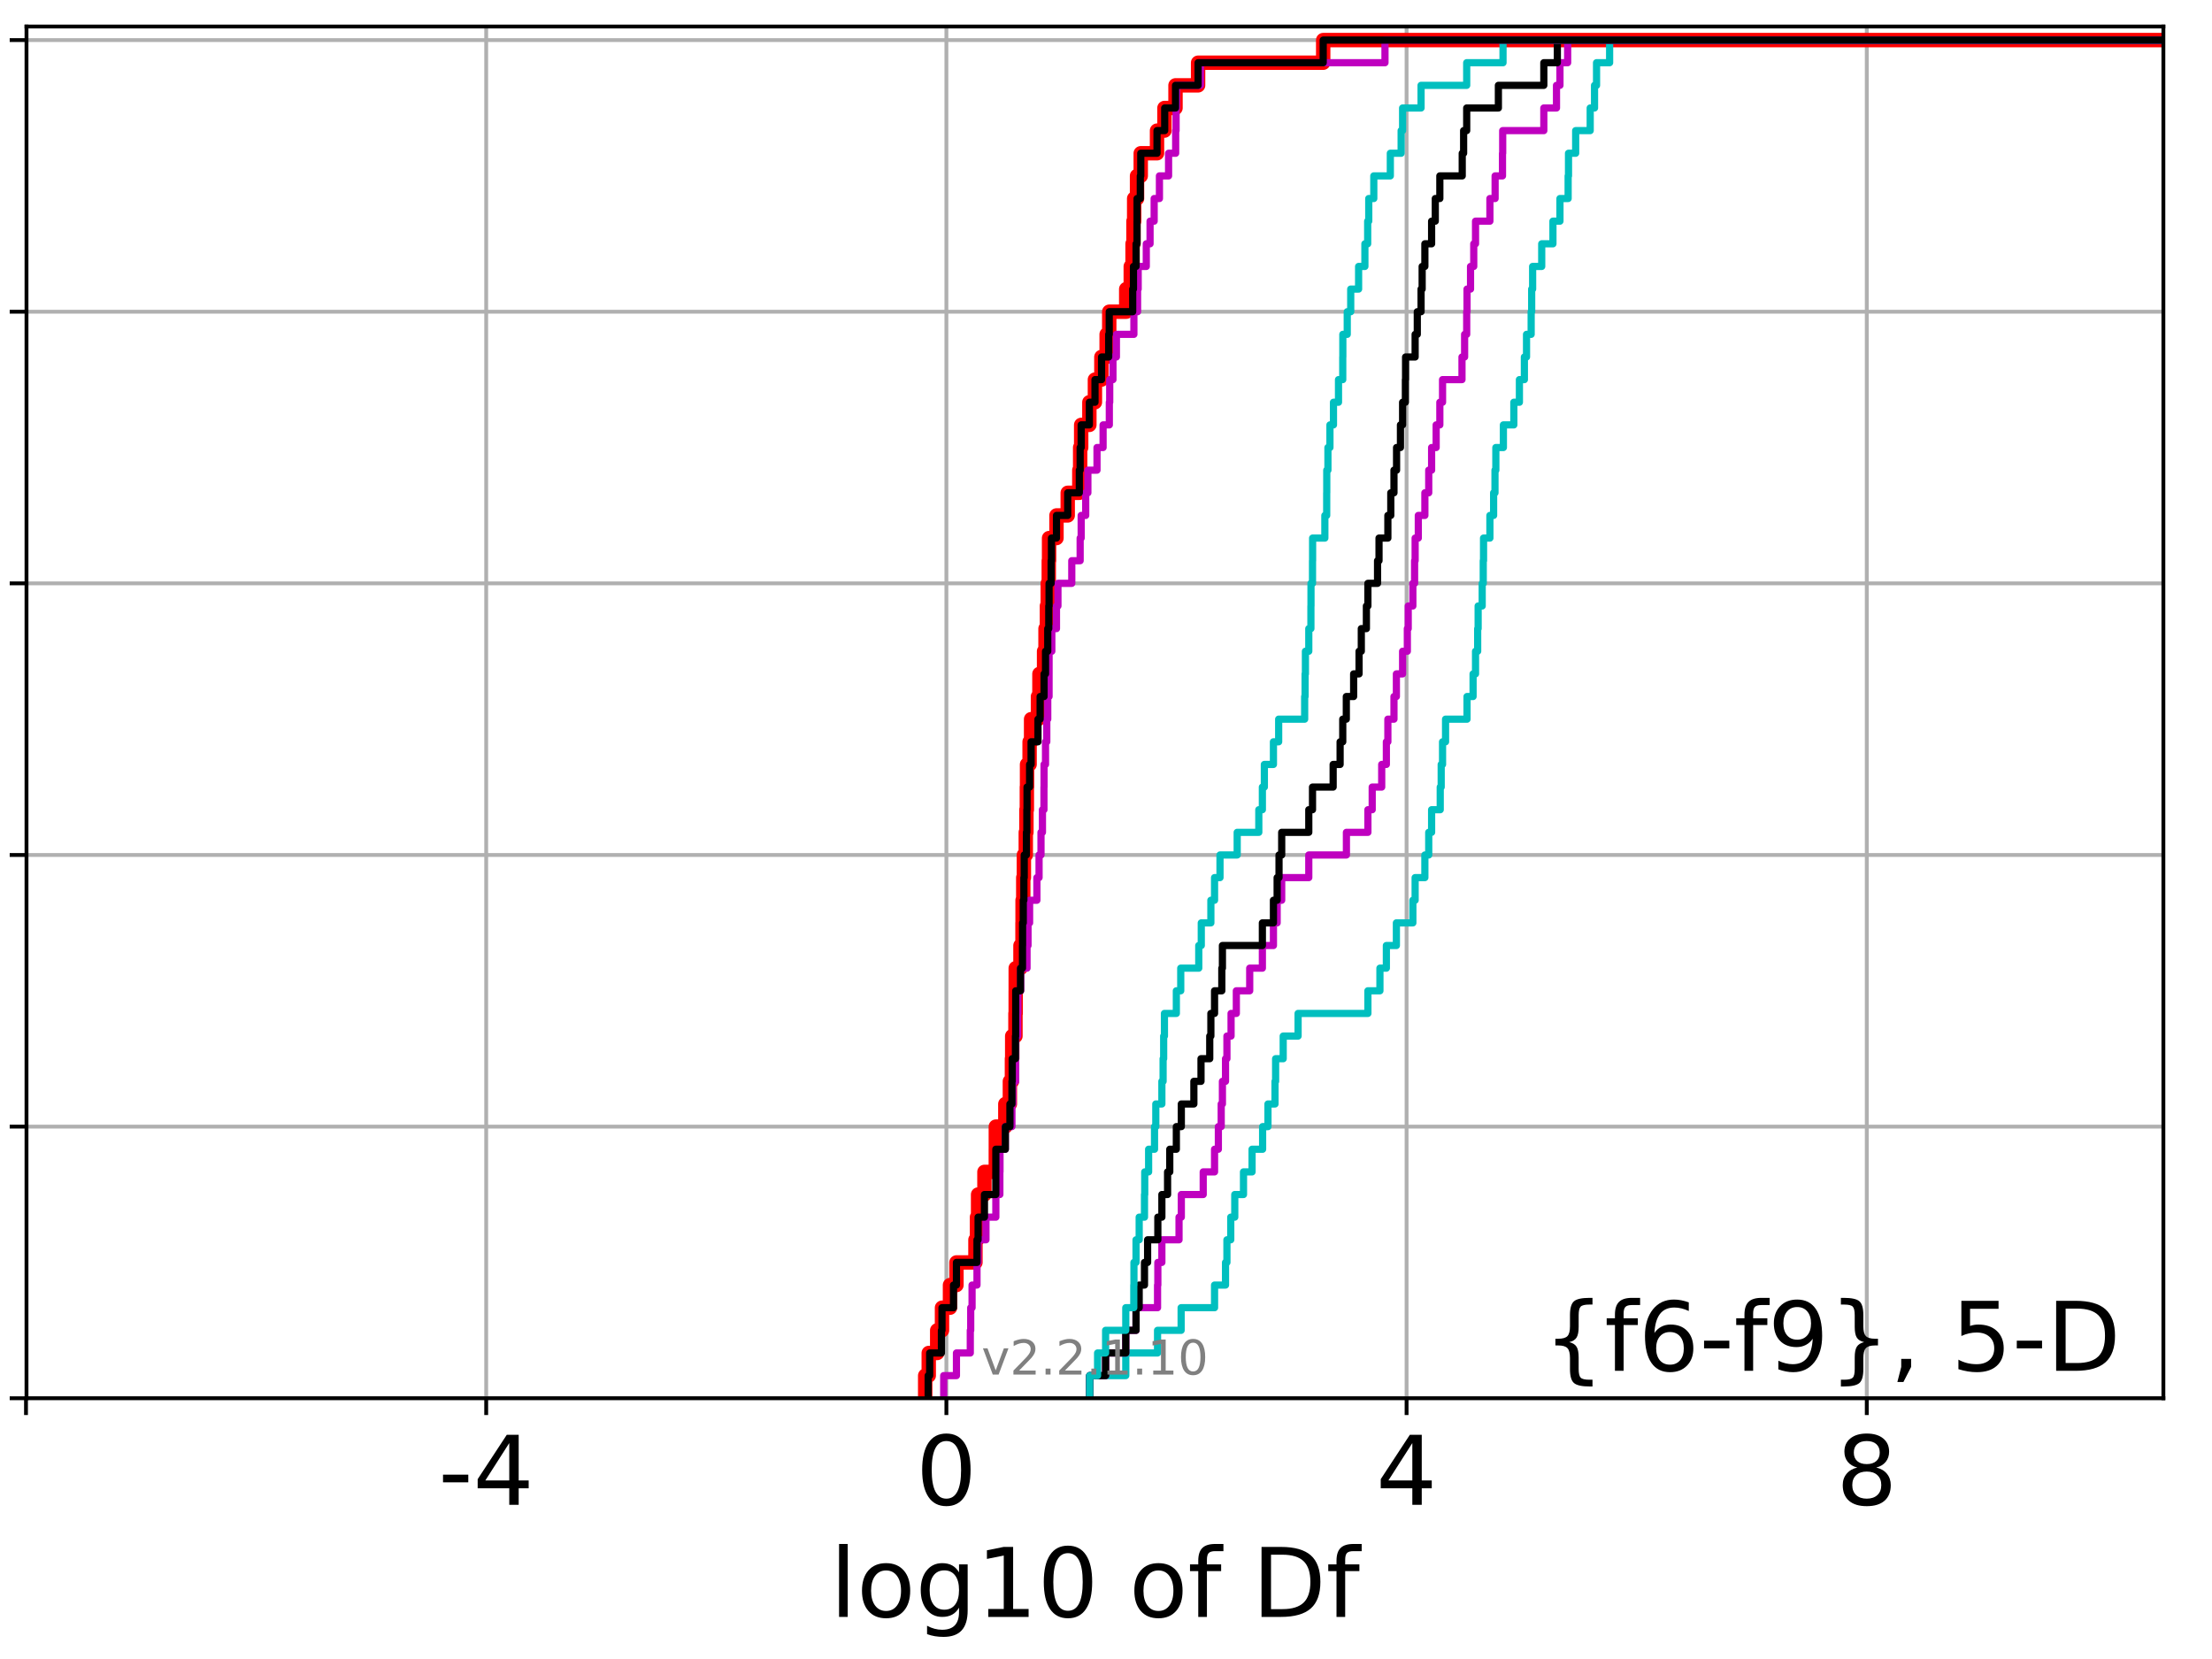 <?xml version="1.0" encoding="utf-8" standalone="no"?>
<!DOCTYPE svg PUBLIC "-//W3C//DTD SVG 1.1//EN"
  "http://www.w3.org/Graphics/SVG/1.1/DTD/svg11.dtd">
<!-- Created with matplotlib (http://matplotlib.org/) -->
<svg height="345.6pt" version="1.1" viewBox="0 0 460.8 345.6" width="460.8pt" xmlns="http://www.w3.org/2000/svg" xmlns:xlink="http://www.w3.org/1999/xlink">
 <defs>
  <style type="text/css">
*{stroke-linecap:butt;stroke-linejoin:round;}
  </style>
 </defs>
 <g id="figure_1">
  <g id="patch_1">
   <path d="M 0 345.6 
L 460.8 345.6 
L 460.8 0 
L 0 0 
z
" style="fill:#ffffff;"/>
  </g>
  <g id="axes_1">
   <g id="patch_2">
    <path d="M 5.52 291.28 
L 450.672 291.28 
L 450.672 5.52 
L 5.52 5.52 
z
" style="fill:#ffffff;"/>
   </g>
   <g id="matplotlib.axis_1">
    <g id="xtick_1">
     <g id="line2d_1">
      <path clip-path="url(#p7ad179a34b)" d="M 5.416 291.28 
L 5.416 5.52 
" style="fill:none;stroke:#b0b0b0;stroke-linecap:square;stroke-width:0.8;"/>
     </g>
     <g id="line2d_2">
      <defs>
       <path d="M 0 0 
L 0 3.5 
" id="m942aea6c65" style="stroke:#000000;stroke-width:0.8;"/>
      </defs>
      <g>
       <use style="stroke:#000000;stroke-width:0.8;" x="5.416" xlink:href="#m942aea6c65" y="291.28"/>
      </g>
     </g>
    </g>
    <g id="xtick_2">
     <g id="line2d_3">
      <path clip-path="url(#p7ad179a34b)" d="M 101.284 291.28 
L 101.284 5.52 
" style="fill:none;stroke:#b0b0b0;stroke-linecap:square;stroke-width:0.8;"/>
     </g>
     <g id="line2d_4">
      <g>
       <use style="stroke:#000000;stroke-width:0.8;" x="101.284" xlink:href="#m942aea6c65" y="291.28"/>
      </g>
     </g>
     <g id="text_1">
      <!-- -4 -->
      <defs>
       <path d="M 4.891 31.391 
L 31.203 31.391 
L 31.203 23.391 
L 4.891 23.391 
z
" id="DejaVuSans-2d"/>
       <path d="M 37.797 64.312 
L 12.891 25.391 
L 37.797 25.391 
z
M 35.203 72.906 
L 47.609 72.906 
L 47.609 25.391 
L 58.016 25.391 
L 58.016 17.188 
L 47.609 17.188 
L 47.609 0 
L 37.797 0 
L 37.797 17.188 
L 4.891 17.188 
L 4.891 26.703 
z
" id="DejaVuSans-34"/>
      </defs>
      <g transform="translate(91.313 313.477)scale(0.2 -0.2)">
       <use xlink:href="#DejaVuSans-2d"/>
       <use x="36.084" xlink:href="#DejaVuSans-34"/>
      </g>
     </g>
    </g>
    <g id="xtick_3">
     <g id="line2d_5">
      <path clip-path="url(#p7ad179a34b)" d="M 197.151 291.28 
L 197.151 5.52 
" style="fill:none;stroke:#b0b0b0;stroke-linecap:square;stroke-width:0.8;"/>
     </g>
     <g id="line2d_6">
      <g>
       <use style="stroke:#000000;stroke-width:0.8;" x="197.151" xlink:href="#m942aea6c65" y="291.28"/>
      </g>
     </g>
     <g id="text_2">
      <!-- 0 -->
      <defs>
       <path d="M 31.781 66.406 
Q 24.172 66.406 20.328 58.906 
Q 16.5 51.422 16.5 36.375 
Q 16.5 21.391 20.328 13.891 
Q 24.172 6.391 31.781 6.391 
Q 39.453 6.391 43.281 13.891 
Q 47.125 21.391 47.125 36.375 
Q 47.125 51.422 43.281 58.906 
Q 39.453 66.406 31.781 66.406 
z
M 31.781 74.219 
Q 44.047 74.219 50.516 64.516 
Q 56.984 54.828 56.984 36.375 
Q 56.984 17.969 50.516 8.266 
Q 44.047 -1.422 31.781 -1.422 
Q 19.531 -1.422 13.062 8.266 
Q 6.594 17.969 6.594 36.375 
Q 6.594 54.828 13.062 64.516 
Q 19.531 74.219 31.781 74.219 
z
" id="DejaVuSans-30"/>
      </defs>
      <g transform="translate(190.788 313.477)scale(0.2 -0.2)">
       <use xlink:href="#DejaVuSans-30"/>
      </g>
     </g>
    </g>
    <g id="xtick_4">
     <g id="line2d_7">
      <path clip-path="url(#p7ad179a34b)" d="M 293.018 291.28 
L 293.018 5.52 
" style="fill:none;stroke:#b0b0b0;stroke-linecap:square;stroke-width:0.8;"/>
     </g>
     <g id="line2d_8">
      <g>
       <use style="stroke:#000000;stroke-width:0.8;" x="293.018" xlink:href="#m942aea6c65" y="291.28"/>
      </g>
     </g>
     <g id="text_3">
      <!-- 4 -->
      <g transform="translate(286.655 313.477)scale(0.2 -0.2)">
       <use xlink:href="#DejaVuSans-34"/>
      </g>
     </g>
    </g>
    <g id="xtick_5">
     <g id="line2d_9">
      <path clip-path="url(#p7ad179a34b)" d="M 388.885 291.28 
L 388.885 5.52 
" style="fill:none;stroke:#b0b0b0;stroke-linecap:square;stroke-width:0.8;"/>
     </g>
     <g id="line2d_10">
      <g>
       <use style="stroke:#000000;stroke-width:0.8;" x="388.885" xlink:href="#m942aea6c65" y="291.28"/>
      </g>
     </g>
     <g id="text_4">
      <!-- 8 -->
      <defs>
       <path d="M 31.781 34.625 
Q 24.75 34.625 20.719 30.859 
Q 16.703 27.094 16.703 20.516 
Q 16.703 13.922 20.719 10.156 
Q 24.75 6.391 31.781 6.391 
Q 38.812 6.391 42.859 10.172 
Q 46.922 13.969 46.922 20.516 
Q 46.922 27.094 42.891 30.859 
Q 38.875 34.625 31.781 34.625 
z
M 21.922 38.812 
Q 15.578 40.375 12.031 44.719 
Q 8.5 49.078 8.5 55.328 
Q 8.5 64.062 14.719 69.141 
Q 20.953 74.219 31.781 74.219 
Q 42.672 74.219 48.875 69.141 
Q 55.078 64.062 55.078 55.328 
Q 55.078 49.078 51.531 44.719 
Q 48 40.375 41.703 38.812 
Q 48.828 37.156 52.797 32.312 
Q 56.781 27.484 56.781 20.516 
Q 56.781 9.906 50.312 4.234 
Q 43.844 -1.422 31.781 -1.422 
Q 19.734 -1.422 13.25 4.234 
Q 6.781 9.906 6.781 20.516 
Q 6.781 27.484 10.781 32.312 
Q 14.797 37.156 21.922 38.812 
z
M 18.312 54.391 
Q 18.312 48.734 21.844 45.562 
Q 25.391 42.391 31.781 42.391 
Q 38.141 42.391 41.719 45.562 
Q 45.312 48.734 45.312 54.391 
Q 45.312 60.062 41.719 63.234 
Q 38.141 66.406 31.781 66.406 
Q 25.391 66.406 21.844 63.234 
Q 18.312 60.062 18.312 54.391 
z
" id="DejaVuSans-38"/>
      </defs>
      <g transform="translate(382.522 313.477)scale(0.2 -0.2)">
       <use xlink:href="#DejaVuSans-38"/>
      </g>
     </g>
    </g>
    <g id="text_5">
     <!-- log10 of Df -->
     <defs>
      <path d="M 9.422 75.984 
L 18.406 75.984 
L 18.406 0 
L 9.422 0 
z
" id="DejaVuSans-6c"/>
      <path d="M 30.609 48.391 
Q 23.391 48.391 19.188 42.75 
Q 14.984 37.109 14.984 27.297 
Q 14.984 17.484 19.156 11.844 
Q 23.344 6.203 30.609 6.203 
Q 37.797 6.203 41.984 11.859 
Q 46.188 17.531 46.188 27.297 
Q 46.188 37.016 41.984 42.703 
Q 37.797 48.391 30.609 48.391 
z
M 30.609 56 
Q 42.328 56 49.016 48.375 
Q 55.719 40.766 55.719 27.297 
Q 55.719 13.875 49.016 6.219 
Q 42.328 -1.422 30.609 -1.422 
Q 18.844 -1.422 12.172 6.219 
Q 5.516 13.875 5.516 27.297 
Q 5.516 40.766 12.172 48.375 
Q 18.844 56 30.609 56 
z
" id="DejaVuSans-6f"/>
      <path d="M 45.406 27.984 
Q 45.406 37.75 41.375 43.109 
Q 37.359 48.484 30.078 48.484 
Q 22.859 48.484 18.828 43.109 
Q 14.797 37.75 14.797 27.984 
Q 14.797 18.266 18.828 12.891 
Q 22.859 7.516 30.078 7.516 
Q 37.359 7.516 41.375 12.891 
Q 45.406 18.266 45.406 27.984 
z
M 54.391 6.781 
Q 54.391 -7.172 48.188 -13.984 
Q 42 -20.797 29.203 -20.797 
Q 24.469 -20.797 20.266 -20.094 
Q 16.062 -19.391 12.109 -17.922 
L 12.109 -9.188 
Q 16.062 -11.328 19.922 -12.344 
Q 23.781 -13.375 27.781 -13.375 
Q 36.625 -13.375 41.016 -8.766 
Q 45.406 -4.156 45.406 5.172 
L 45.406 9.625 
Q 42.625 4.781 38.281 2.391 
Q 33.938 0 27.875 0 
Q 17.828 0 11.672 7.656 
Q 5.516 15.328 5.516 27.984 
Q 5.516 40.672 11.672 48.328 
Q 17.828 56 27.875 56 
Q 33.938 56 38.281 53.609 
Q 42.625 51.219 45.406 46.391 
L 45.406 54.688 
L 54.391 54.688 
z
" id="DejaVuSans-67"/>
      <path d="M 12.406 8.297 
L 28.516 8.297 
L 28.516 63.922 
L 10.984 60.406 
L 10.984 69.391 
L 28.422 72.906 
L 38.281 72.906 
L 38.281 8.297 
L 54.391 8.297 
L 54.391 0 
L 12.406 0 
z
" id="DejaVuSans-31"/>
      <path id="DejaVuSans-20"/>
      <path d="M 37.109 75.984 
L 37.109 68.5 
L 28.516 68.5 
Q 23.688 68.5 21.797 66.547 
Q 19.922 64.594 19.922 59.516 
L 19.922 54.688 
L 34.719 54.688 
L 34.719 47.703 
L 19.922 47.703 
L 19.922 0 
L 10.891 0 
L 10.891 47.703 
L 2.297 47.703 
L 2.297 54.688 
L 10.891 54.688 
L 10.891 58.5 
Q 10.891 67.625 15.141 71.797 
Q 19.391 75.984 28.609 75.984 
z
" id="DejaVuSans-66"/>
      <path d="M 19.672 64.797 
L 19.672 8.109 
L 31.594 8.109 
Q 46.688 8.109 53.688 14.938 
Q 60.688 21.781 60.688 36.531 
Q 60.688 51.172 53.688 57.984 
Q 46.688 64.797 31.594 64.797 
z
M 9.812 72.906 
L 30.078 72.906 
Q 51.266 72.906 61.172 64.094 
Q 71.094 55.281 71.094 36.531 
Q 71.094 17.672 61.125 8.828 
Q 51.172 0 30.078 0 
L 9.812 0 
z
" id="DejaVuSans-44"/>
     </defs>
     <g transform="translate(172.91 336.833)scale(0.2 -0.2)">
      <use xlink:href="#DejaVuSans-6c"/>
      <use x="27.783" xlink:href="#DejaVuSans-6f"/>
      <use x="88.965" xlink:href="#DejaVuSans-67"/>
      <use x="152.441" xlink:href="#DejaVuSans-31"/>
      <use x="216.064" xlink:href="#DejaVuSans-30"/>
      <use x="279.688" xlink:href="#DejaVuSans-20"/>
      <use x="311.475" xlink:href="#DejaVuSans-6f"/>
      <use x="372.656" xlink:href="#DejaVuSans-66"/>
      <use x="407.861" xlink:href="#DejaVuSans-20"/>
      <use x="439.648" xlink:href="#DejaVuSans-44"/>
      <use x="516.65" xlink:href="#DejaVuSans-66"/>
     </g>
    </g>
   </g>
   <g id="matplotlib.axis_2">
    <g id="ytick_1">
     <g id="line2d_11">
      <path clip-path="url(#p7ad179a34b)" d="M 5.52 291.28 
L 450.672 291.28 
" style="fill:none;stroke:#b0b0b0;stroke-linecap:square;stroke-width:0.8;"/>
     </g>
     <g id="line2d_12">
      <defs>
       <path d="M 0 0 
L -3.5 0 
" id="mc3729663f3" style="stroke:#000000;stroke-width:0.8;"/>
      </defs>
      <g>
       <use style="stroke:#000000;stroke-width:0.8;" x="5.52" xlink:href="#mc3729663f3" y="291.28"/>
      </g>
     </g>
    </g>
    <g id="ytick_2">
     <g id="line2d_13">
      <path clip-path="url(#p7ad179a34b)" d="M 5.52 234.694 
L 450.672 234.694 
" style="fill:none;stroke:#b0b0b0;stroke-linecap:square;stroke-width:0.8;"/>
     </g>
     <g id="line2d_14">
      <g>
       <use style="stroke:#000000;stroke-width:0.8;" x="5.52" xlink:href="#mc3729663f3" y="234.694"/>
      </g>
     </g>
    </g>
    <g id="ytick_3">
     <g id="line2d_15">
      <path clip-path="url(#p7ad179a34b)" d="M 5.52 178.108 
L 450.672 178.108 
" style="fill:none;stroke:#b0b0b0;stroke-linecap:square;stroke-width:0.8;"/>
     </g>
     <g id="line2d_16">
      <g>
       <use style="stroke:#000000;stroke-width:0.8;" x="5.52" xlink:href="#mc3729663f3" y="178.108"/>
      </g>
     </g>
    </g>
    <g id="ytick_4">
     <g id="line2d_17">
      <path clip-path="url(#p7ad179a34b)" d="M 5.52 121.522 
L 450.672 121.522 
" style="fill:none;stroke:#b0b0b0;stroke-linecap:square;stroke-width:0.8;"/>
     </g>
     <g id="line2d_18">
      <g>
       <use style="stroke:#000000;stroke-width:0.8;" x="5.52" xlink:href="#mc3729663f3" y="121.522"/>
      </g>
     </g>
    </g>
    <g id="ytick_5">
     <g id="line2d_19">
      <path clip-path="url(#p7ad179a34b)" d="M 5.52 64.935 
L 450.672 64.935 
" style="fill:none;stroke:#b0b0b0;stroke-linecap:square;stroke-width:0.8;"/>
     </g>
     <g id="line2d_20">
      <g>
       <use style="stroke:#000000;stroke-width:0.8;" x="5.52" xlink:href="#mc3729663f3" y="64.935"/>
      </g>
     </g>
    </g>
    <g id="ytick_6">
     <g id="line2d_21">
      <path clip-path="url(#p7ad179a34b)" d="M 5.52 8.349 
L 450.672 8.349 
" style="fill:none;stroke:#b0b0b0;stroke-linecap:square;stroke-width:0.8;"/>
     </g>
     <g id="line2d_22">
      <g>
       <use style="stroke:#000000;stroke-width:0.8;" x="5.52" xlink:href="#mc3729663f3" y="8.349"/>
      </g>
     </g>
    </g>
   </g>
   <g id="line2d_23">
    <path clip-path="url(#p7ad179a34b)" d="M 192.734 291.28 
L 192.734 286.564 
L 193.475 286.564 
L 193.475 281.849 
L 195.235 281.849 
L 195.235 277.133 
L 196.235 277.133 
L 196.235 272.418 
L 197.9 272.418 
L 197.9 267.702 
L 199.246 267.702 
L 199.246 262.987 
L 203.205 262.987 
L 203.205 258.271 
L 203.526 258.271 
L 203.526 253.556 
L 203.756 253.556 
L 203.756 248.84 
L 205.076 248.84 
L 205.076 244.125 
L 207.446 244.125 
L 207.446 239.409 
L 207.45 239.409 
L 207.45 234.694 
L 209.429 234.694 
L 209.429 229.978 
L 210.375 229.978 
L 210.375 225.263 
L 210.805 225.263 
L 210.805 220.547 
L 210.86 220.547 
L 210.86 215.832 
L 211.537 215.832 
L 211.537 211.116 
L 211.586 211.116 
L 211.586 206.401 
L 211.593 206.401 
L 211.593 201.685 
L 212.583 201.685 
L 212.583 196.97 
L 213.003 196.97 
L 213.003 192.254 
L 213.021 192.254 
L 213.021 187.539 
L 213.165 187.539 
L 213.165 182.823 
L 213.292 182.823 
L 213.292 178.108 
L 213.689 178.108 
L 213.689 173.392 
L 213.82 173.392 
L 213.82 168.677 
L 213.911 168.677 
L 213.911 163.961 
L 213.95 163.961 
L 213.95 159.246 
L 214.484 159.246 
L 214.484 154.53 
L 214.796 154.53 
L 214.796 149.815 
L 216.23 149.815 
L 216.23 145.099 
L 216.533 145.099 
L 216.533 140.384 
L 217.497 140.384 
L 217.497 135.668 
L 217.8 135.668 
L 217.8 130.953 
L 218.093 130.953 
L 218.093 126.237 
L 218.265 126.237 
L 218.265 121.522 
L 218.478 121.522 
L 218.478 116.806 
L 218.54 116.806 
L 218.54 112.091 
L 220.084 112.091 
L 220.084 107.375 
L 222.424 107.375 
L 222.424 102.66 
L 224.842 102.66 
L 224.842 97.944 
L 225.015 97.944 
L 225.015 93.229 
L 225.228 93.229 
L 225.228 88.513 
L 226.935 88.513 
L 226.935 83.797 
L 228.091 83.797 
L 228.091 79.082 
L 229.437 79.082 
L 229.437 74.366 
L 230.532 74.366 
L 230.532 69.651 
L 231.075 69.651 
L 231.075 64.935 
L 234.611 64.935 
L 234.611 60.22 
L 235.556 60.22 
L 235.556 55.504 
L 235.932 55.504 
L 235.932 50.789 
L 236.122 50.789 
L 236.122 46.073 
L 236.267 46.073 
L 236.267 41.358 
L 236.865 41.358 
L 236.865 36.642 
L 237.637 36.642 
L 237.637 31.927 
L 241.028 31.927 
L 241.028 27.211 
L 242.576 27.211 
L 242.576 22.496 
L 244.879 22.496 
L 244.879 17.78 
L 249.585 17.78 
L 249.585 13.065 
L 275.646 13.065 
L 275.646 8.349 
L 275.646 8.349 
L 275.646 8.349 
L 450.672 8.349 
" style="fill:none;stroke:#ff0000;stroke-linecap:square;stroke-width:3;"/>
   </g>
   <g id="line2d_24">
    <path clip-path="url(#p7ad179a34b)" d="M 227.002 291.28 
L 227.002 286.564 
L 234.522 286.564 
L 234.522 281.849 
L 241.138 281.849 
L 241.138 277.133 
L 246.051 277.133 
L 246.051 272.418 
L 253.014 272.418 
L 253.014 267.702 
L 255.298 267.702 
L 255.298 262.987 
L 255.591 262.987 
L 255.591 258.271 
L 256.389 258.271 
L 256.389 253.556 
L 257.226 253.556 
L 257.226 248.84 
L 259.044 248.84 
L 259.044 244.125 
L 260.829 244.125 
L 260.829 239.409 
L 263.026 239.409 
L 263.026 234.694 
L 264.14 234.694 
L 264.14 229.978 
L 265.609 229.978 
L 265.609 225.263 
L 265.735 225.263 
L 265.735 220.547 
L 267.315 220.547 
L 267.315 215.832 
L 270.416 215.832 
L 270.416 211.116 
L 284.957 211.116 
L 284.957 206.401 
L 287.464 206.401 
L 287.464 201.685 
L 288.806 201.685 
L 288.806 196.97 
L 290.894 196.97 
L 290.894 192.254 
L 294.323 192.254 
L 294.323 187.539 
L 294.799 187.539 
L 294.799 182.823 
L 296.826 182.823 
L 296.826 178.108 
L 297.63 178.108 
L 297.63 173.392 
L 298.231 173.392 
L 298.231 168.677 
L 300.027 168.677 
L 300.027 163.961 
L 300.228 163.961 
L 300.228 159.246 
L 300.51 159.246 
L 300.51 154.53 
L 301.136 154.53 
L 301.136 149.815 
L 305.608 149.815 
L 305.608 145.099 
L 306.868 145.099 
L 306.868 140.384 
L 307.38 140.384 
L 307.38 135.668 
L 307.827 135.668 
L 307.827 130.953 
L 307.924 130.953 
L 307.924 126.237 
L 308.769 126.237 
L 308.769 121.522 
L 308.987 121.522 
L 308.987 116.806 
L 309.049 116.806 
L 309.049 112.091 
L 310.374 112.091 
L 310.374 107.375 
L 311.149 107.375 
L 311.149 102.66 
L 311.434 102.66 
L 311.434 97.944 
L 311.613 97.944 
L 311.613 93.229 
L 313.185 93.229 
L 313.185 88.513 
L 315.36 88.513 
L 315.36 83.797 
L 316.521 83.797 
L 316.521 79.082 
L 317.557 79.082 
L 317.557 74.366 
L 318.004 74.366 
L 318.004 69.651 
L 318.969 69.651 
L 318.969 64.935 
L 319.076 64.935 
L 319.076 60.22 
L 319.275 60.22 
L 319.275 55.504 
L 321.168 55.504 
L 321.168 50.789 
L 323.505 50.789 
L 323.505 46.073 
L 324.968 46.073 
L 324.968 41.358 
L 326.672 41.358 
L 326.672 36.642 
L 326.748 36.642 
L 326.748 31.927 
L 328.24 31.927 
L 328.24 27.211 
L 331.268 27.211 
L 331.268 22.496 
L 332.17 22.496 
L 332.17 17.78 
L 332.59 17.78 
L 332.59 13.065 
L 335.313 13.065 
L 335.313 8.349 
L 335.313 8.349 
L 335.313 8.349 
L 450.672 8.349 
" style="fill:none;stroke:#00bfbf;stroke-linecap:square;stroke-width:1.5;"/>
   </g>
   <g id="line2d_25">
    <path clip-path="url(#p7ad179a34b)" d="M 227.002 291.28 
L 227.002 286.564 
L 230.32 286.564 
L 230.32 281.849 
L 234.522 281.849 
L 234.522 277.133 
L 236.658 277.133 
L 236.658 272.418 
L 241.138 272.418 
L 241.138 267.702 
L 241.2 267.702 
L 241.2 262.987 
L 242.04 262.987 
L 242.04 258.271 
L 245.613 258.271 
L 245.613 253.556 
L 246.091 253.556 
L 246.091 248.84 
L 250.652 248.84 
L 250.652 244.125 
L 253.014 244.125 
L 253.014 239.409 
L 253.808 239.409 
L 253.808 234.694 
L 254.4 234.694 
L 254.4 229.978 
L 254.651 229.978 
L 254.651 225.263 
L 255.298 225.263 
L 255.298 220.547 
L 255.591 220.547 
L 255.591 215.832 
L 256.454 215.832 
L 256.454 211.116 
L 257.552 211.116 
L 257.552 206.401 
L 260.337 206.401 
L 260.337 201.685 
L 262.976 201.685 
L 262.976 196.97 
L 265.28 196.97 
L 265.28 192.254 
L 266.052 192.254 
L 266.052 187.539 
L 267.001 187.539 
L 267.001 182.823 
L 272.644 182.823 
L 272.644 178.108 
L 280.483 178.108 
L 280.483 173.392 
L 284.957 173.392 
L 284.957 168.677 
L 285.855 168.677 
L 285.855 163.961 
L 287.835 163.961 
L 287.835 159.246 
L 288.806 159.246 
L 288.806 154.53 
L 289.119 154.53 
L 289.119 149.815 
L 290.391 149.815 
L 290.391 145.099 
L 290.894 145.099 
L 290.894 140.384 
L 292.188 140.384 
L 292.188 135.668 
L 293.175 135.668 
L 293.175 130.953 
L 293.358 130.953 
L 293.358 126.237 
L 294.323 126.237 
L 294.323 121.522 
L 294.685 121.522 
L 294.685 116.806 
L 294.799 116.806 
L 294.799 112.091 
L 295.459 112.091 
L 295.459 107.375 
L 296.827 107.375 
L 296.827 102.66 
L 297.63 102.66 
L 297.63 97.944 
L 298.231 97.944 
L 298.231 93.229 
L 299.179 93.229 
L 299.179 88.513 
L 299.945 88.513 
L 299.945 83.797 
L 300.51 83.797 
L 300.51 79.082 
L 304.559 79.082 
L 304.559 74.366 
L 305.105 74.366 
L 305.105 69.651 
L 305.541 69.651 
L 305.541 64.935 
L 305.608 64.935 
L 305.608 60.22 
L 306.339 60.22 
L 306.339 55.504 
L 307.01 55.504 
L 307.01 50.789 
L 307.38 50.789 
L 307.38 46.073 
L 310.374 46.073 
L 310.374 41.358 
L 311.46 41.358 
L 311.46 36.642 
L 312.997 36.642 
L 312.997 31.927 
L 313.039 31.927 
L 313.039 27.211 
L 321.607 27.211 
L 321.607 22.496 
L 324.246 22.496 
L 324.246 17.78 
L 324.968 17.78 
L 324.968 13.065 
L 326.57 13.065 
L 326.57 8.349 
L 326.57 8.349 
L 326.57 8.349 
L 450.672 8.349 
" style="fill:none;stroke:#bf00bf;stroke-linecap:square;stroke-width:1.5;"/>
   </g>
   <g id="line2d_26">
    <path clip-path="url(#p7ad179a34b)" d="M 227.002 291.28 
L 227.002 286.564 
L 230.32 286.564 
L 230.32 281.849 
L 234.522 281.849 
L 234.522 277.133 
L 236.658 277.133 
L 236.658 272.418 
L 237.312 272.418 
L 237.312 267.702 
L 238.417 267.702 
L 238.417 262.987 
L 239.069 262.987 
L 239.069 258.271 
L 241.2 258.271 
L 241.2 253.556 
L 242.04 253.556 
L 242.04 248.84 
L 243.228 248.84 
L 243.228 244.125 
L 243.685 244.125 
L 243.685 239.409 
L 245.054 239.409 
L 245.054 234.694 
L 246.091 234.694 
L 246.091 229.978 
L 248.706 229.978 
L 248.706 225.263 
L 250.192 225.263 
L 250.192 220.547 
L 252.011 220.547 
L 252.011 215.832 
L 252.247 215.832 
L 252.247 211.116 
L 253.014 211.116 
L 253.014 206.401 
L 254.526 206.401 
L 254.526 201.685 
L 254.651 201.685 
L 254.651 196.97 
L 262.976 196.97 
L 262.976 192.254 
L 265.28 192.254 
L 265.28 187.539 
L 266.052 187.539 
L 266.052 182.823 
L 266.444 182.823 
L 266.444 178.108 
L 267.001 178.108 
L 267.001 173.392 
L 272.644 173.392 
L 272.644 168.677 
L 273.419 168.677 
L 273.419 163.961 
L 277.719 163.961 
L 277.719 159.246 
L 279.169 159.246 
L 279.169 154.53 
L 279.719 154.53 
L 279.719 149.815 
L 280.462 149.815 
L 280.462 145.099 
L 281.988 145.099 
L 281.988 140.384 
L 283.116 140.384 
L 283.116 135.668 
L 283.585 135.668 
L 283.585 130.953 
L 284.645 130.953 
L 284.645 126.237 
L 284.957 126.237 
L 284.957 121.522 
L 286.969 121.522 
L 286.969 116.806 
L 287.276 116.806 
L 287.276 112.091 
L 289.119 112.091 
L 289.119 107.375 
L 289.727 107.375 
L 289.727 102.66 
L 290.391 102.66 
L 290.391 97.944 
L 290.931 97.944 
L 290.931 93.229 
L 291.74 93.229 
L 291.74 88.513 
L 292.188 88.513 
L 292.188 83.797 
L 292.769 83.797 
L 292.769 79.082 
L 292.808 79.082 
L 292.808 74.366 
L 294.799 74.366 
L 294.799 69.651 
L 295.249 69.651 
L 295.249 64.935 
L 296.034 64.935 
L 296.034 60.22 
L 296.261 60.22 
L 296.261 55.504 
L 296.827 55.504 
L 296.827 50.789 
L 298.231 50.789 
L 298.231 46.073 
L 298.998 46.073 
L 298.998 41.358 
L 299.945 41.358 
L 299.945 36.642 
L 304.609 36.642 
L 304.609 31.927 
L 304.899 31.927 
L 304.899 27.211 
L 305.541 27.211 
L 305.541 22.496 
L 312.142 22.496 
L 312.142 17.78 
L 321.607 17.78 
L 321.607 13.065 
L 324.423 13.065 
L 324.423 8.349 
L 324.423 8.349 
L 324.423 8.349 
L 450.672 8.349 
" style="fill:none;stroke:#000000;stroke-linecap:square;stroke-width:1.5;"/>
   </g>
   <g id="line2d_27">
    <path clip-path="url(#p7ad179a34b)" d="M 227.002 291.28 
L 227.002 286.564 
L 228.649 286.564 
L 228.649 281.849 
L 230.32 281.849 
L 230.32 277.133 
L 234.522 277.133 
L 234.522 272.418 
L 236.188 272.418 
L 236.188 267.702 
L 236.222 267.702 
L 236.222 262.987 
L 236.658 262.987 
L 236.658 258.271 
L 237.313 258.271 
L 237.313 253.556 
L 238.417 253.556 
L 238.417 248.84 
L 238.469 248.84 
L 238.469 244.125 
L 239.278 244.125 
L 239.278 239.409 
L 240.509 239.409 
L 240.509 234.694 
L 240.776 234.694 
L 240.776 229.978 
L 242.04 229.978 
L 242.04 225.263 
L 242.295 225.263 
L 242.295 220.547 
L 242.413 220.547 
L 242.413 215.832 
L 242.574 215.832 
L 242.574 211.116 
L 245.054 211.116 
L 245.054 206.401 
L 245.971 206.401 
L 245.971 201.685 
L 249.723 201.685 
L 249.723 196.97 
L 250.249 196.97 
L 250.249 192.254 
L 252.247 192.254 
L 252.247 187.539 
L 253.014 187.539 
L 253.014 182.823 
L 254.148 182.823 
L 254.148 178.108 
L 257.73 178.108 
L 257.73 173.392 
L 262.233 173.392 
L 262.233 168.677 
L 262.976 168.677 
L 262.976 163.961 
L 263.389 163.961 
L 263.389 159.246 
L 265.28 159.246 
L 265.28 154.53 
L 266.37 154.53 
L 266.37 149.815 
L 271.785 149.815 
L 271.785 145.099 
L 271.874 145.099 
L 271.874 140.384 
L 271.943 140.384 
L 271.943 135.668 
L 272.644 135.668 
L 272.644 130.953 
L 273.086 130.953 
L 273.086 126.237 
L 273.104 126.237 
L 273.104 121.522 
L 273.419 121.522 
L 273.419 116.806 
L 273.44 116.806 
L 273.44 112.091 
L 275.992 112.091 
L 275.992 107.375 
L 276.375 107.375 
L 276.375 102.66 
L 276.389 102.66 
L 276.389 97.944 
L 276.631 97.944 
L 276.631 93.229 
L 277.052 93.229 
L 277.052 88.513 
L 277.787 88.513 
L 277.787 83.797 
L 278.835 83.797 
L 278.835 79.082 
L 279.719 79.082 
L 279.719 74.366 
L 279.736 74.366 
L 279.736 69.651 
L 280.655 69.651 
L 280.655 64.935 
L 281.381 64.935 
L 281.381 60.22 
L 283.023 60.22 
L 283.023 55.504 
L 284.332 55.504 
L 284.332 50.789 
L 284.912 50.789 
L 284.912 46.073 
L 285.137 46.073 
L 285.137 41.358 
L 286.187 41.358 
L 286.187 36.642 
L 289.631 36.642 
L 289.631 31.927 
L 291.883 31.927 
L 291.883 27.211 
L 292.188 27.211 
L 292.188 22.496 
L 296.034 22.496 
L 296.034 17.78 
L 305.541 17.78 
L 305.541 13.065 
L 313.107 13.065 
L 313.107 8.349 
L 313.107 8.349 
L 313.107 8.349 
L 450.672 8.349 
" style="fill:none;stroke:#00bfbf;stroke-linecap:square;stroke-width:1.5;"/>
   </g>
   <g id="line2d_28">
    <path clip-path="url(#p7ad179a34b)" d="M 196.593 291.28 
L 196.593 286.564 
L 199.246 286.564 
L 199.246 281.849 
L 202.13 281.849 
L 202.13 277.133 
L 202.218 277.133 
L 202.218 272.418 
L 202.5 272.418 
L 202.5 267.702 
L 203.526 267.702 
L 203.526 262.987 
L 203.756 262.987 
L 203.756 258.271 
L 205.395 258.271 
L 205.395 253.556 
L 207.454 253.556 
L 207.454 248.84 
L 208.288 248.84 
L 208.288 244.125 
L 208.316 244.125 
L 208.316 239.409 
L 209.429 239.409 
L 209.429 234.694 
L 210.805 234.694 
L 210.805 229.978 
L 211.008 229.978 
L 211.008 225.263 
L 211.586 225.263 
L 211.586 220.547 
L 211.604 220.547 
L 211.604 215.832 
L 211.99 215.832 
L 211.99 211.116 
L 212.043 211.116 
L 212.043 206.401 
L 212.635 206.401 
L 212.635 201.685 
L 213.95 201.685 
L 213.95 196.97 
L 214.156 196.97 
L 214.156 192.254 
L 214.484 192.254 
L 214.484 187.539 
L 216.004 187.539 
L 216.004 182.823 
L 216.456 182.823 
L 216.456 178.108 
L 216.859 178.108 
L 216.859 173.392 
L 217.161 173.392 
L 217.161 168.677 
L 217.475 168.677 
L 217.475 163.961 
L 217.497 163.961 
L 217.497 159.246 
L 217.8 159.246 
L 217.8 154.53 
L 218.066 154.53 
L 218.066 149.815 
L 218.265 149.815 
L 218.265 145.099 
L 218.54 145.099 
L 218.54 140.384 
L 218.542 140.384 
L 218.542 135.668 
L 219.114 135.668 
L 219.114 130.953 
L 220.084 130.953 
L 220.084 126.237 
L 220.39 126.237 
L 220.39 121.522 
L 223.271 121.522 
L 223.271 116.806 
L 225.015 116.806 
L 225.015 112.091 
L 225.228 112.091 
L 225.228 107.375 
L 226.174 107.375 
L 226.174 102.66 
L 226.625 102.66 
L 226.625 97.944 
L 228.526 97.944 
L 228.526 93.229 
L 229.794 93.229 
L 229.794 88.513 
L 231.094 88.513 
L 231.094 83.797 
L 231.174 83.797 
L 231.174 79.082 
L 231.847 79.082 
L 231.847 74.366 
L 232.569 74.366 
L 232.569 69.651 
L 236.212 69.651 
L 236.212 64.935 
L 236.977 64.935 
L 236.977 60.22 
L 237.104 60.22 
L 237.104 55.504 
L 238.792 55.504 
L 238.792 50.789 
L 239.577 50.789 
L 239.577 46.073 
L 240.434 46.073 
L 240.434 41.358 
L 241.531 41.358 
L 241.531 36.642 
L 243.436 36.642 
L 243.436 31.927 
L 244.914 31.927 
L 244.914 27.211 
L 244.998 27.211 
L 244.998 22.496 
L 245.117 22.496 
L 245.117 17.78 
L 250.082 17.78 
L 250.082 13.065 
L 288.518 13.065 
L 288.518 8.349 
L 288.518 8.349 
L 288.518 8.349 
L 450.672 8.349 
" style="fill:none;stroke:#bf00bf;stroke-linecap:square;stroke-width:1.5;"/>
   </g>
   <g id="line2d_29">
    <path clip-path="url(#p7ad179a34b)" d="M 193.353 291.28 
L 193.353 286.564 
L 193.669 286.564 
L 193.669 281.849 
L 196.115 281.849 
L 196.115 277.133 
L 196.235 277.133 
L 196.235 272.418 
L 198.632 272.418 
L 198.632 267.702 
L 199.246 267.702 
L 199.246 262.987 
L 203.526 262.987 
L 203.526 258.271 
L 203.756 258.271 
L 203.756 253.556 
L 205.076 253.556 
L 205.076 248.84 
L 207.446 248.84 
L 207.446 244.125 
L 207.45 244.125 
L 207.45 239.409 
L 209.429 239.409 
L 209.429 234.694 
L 210.387 234.694 
L 210.387 229.978 
L 210.805 229.978 
L 210.805 225.263 
L 210.86 225.263 
L 210.86 220.547 
L 211.537 220.547 
L 211.537 215.832 
L 211.586 215.832 
L 211.586 211.116 
L 211.593 211.116 
L 211.593 206.401 
L 212.583 206.401 
L 212.583 201.685 
L 213.003 201.685 
L 213.003 196.97 
L 213.021 196.97 
L 213.021 192.254 
L 213.165 192.254 
L 213.165 187.539 
L 213.292 187.539 
L 213.292 182.823 
L 213.363 182.823 
L 213.363 178.108 
L 213.82 178.108 
L 213.82 173.392 
L 213.911 173.392 
L 213.911 168.677 
L 213.95 168.677 
L 213.95 163.961 
L 214.484 163.961 
L 214.484 159.246 
L 214.796 159.246 
L 214.796 154.53 
L 216.23 154.53 
L 216.23 149.815 
L 216.677 149.815 
L 216.677 145.099 
L 217.497 145.099 
L 217.497 140.384 
L 217.8 140.384 
L 217.8 135.668 
L 218.265 135.668 
L 218.265 130.953 
L 218.478 130.953 
L 218.478 126.237 
L 218.54 126.237 
L 218.54 121.522 
L 218.971 121.522 
L 218.971 116.806 
L 219.039 116.806 
L 219.039 112.091 
L 220.084 112.091 
L 220.084 107.375 
L 222.424 107.375 
L 222.424 102.66 
L 224.842 102.66 
L 224.842 97.944 
L 225.015 97.944 
L 225.015 93.229 
L 225.228 93.229 
L 225.228 88.513 
L 226.936 88.513 
L 226.936 83.797 
L 228.108 83.797 
L 228.108 79.082 
L 229.476 79.082 
L 229.476 74.366 
L 230.961 74.366 
L 230.961 69.651 
L 231.075 69.651 
L 231.075 64.935 
L 235.96 64.935 
L 235.96 60.22 
L 236.122 60.22 
L 236.122 55.504 
L 236.666 55.504 
L 236.666 50.789 
L 236.865 50.789 
L 236.865 46.073 
L 236.872 46.073 
L 236.872 41.358 
L 237.545 41.358 
L 237.545 36.642 
L 237.645 36.642 
L 237.645 31.927 
L 241.028 31.927 
L 241.028 27.211 
L 242.628 27.211 
L 242.628 22.496 
L 244.879 22.496 
L 244.879 17.78 
L 249.585 17.78 
L 249.585 13.065 
L 275.646 13.065 
L 275.646 8.349 
L 275.646 8.349 
L 275.646 8.349 
L 450.672 8.349 
" style="fill:none;stroke:#000000;stroke-linecap:square;stroke-width:1.5;"/>
   </g>
   <g id="patch_3">
    <path d="M 5.52 291.28 
L 5.52 5.52 
" style="fill:none;stroke:#000000;stroke-linecap:square;stroke-linejoin:miter;stroke-width:0.8;"/>
   </g>
   <g id="patch_4">
    <path d="M 450.672 291.28 
L 450.672 5.52 
" style="fill:none;stroke:#000000;stroke-linecap:square;stroke-linejoin:miter;stroke-width:0.8;"/>
   </g>
   <g id="patch_5">
    <path d="M 5.52 291.28 
L 450.672 291.28 
" style="fill:none;stroke:#000000;stroke-linecap:square;stroke-linejoin:miter;stroke-width:0.8;"/>
   </g>
   <g id="patch_6">
    <path d="M 5.52 5.52 
L 450.672 5.52 
" style="fill:none;stroke:#000000;stroke-linecap:square;stroke-linejoin:miter;stroke-width:0.8;"/>
   </g>
   <g id="text_6">
    <!-- {f6-f9}, 5-D -->
    <defs>
     <path d="M 51.125 -9.281 
L 51.125 -16.312 
L 48.094 -16.312 
Q 35.938 -16.312 31.812 -12.688 
Q 27.688 -9.078 27.688 1.703 
L 27.688 13.375 
Q 27.688 20.75 25.047 23.578 
Q 22.406 26.422 15.484 26.422 
L 12.5 26.422 
L 12.5 33.406 
L 15.484 33.406 
Q 22.469 33.406 25.078 36.203 
Q 27.688 39.016 27.688 46.297 
L 27.688 58.016 
Q 27.688 68.797 31.812 72.391 
Q 35.938 75.984 48.094 75.984 
L 51.125 75.984 
L 51.125 69 
L 47.797 69 
Q 40.922 69 38.812 66.844 
Q 36.719 64.703 36.719 57.812 
L 36.719 45.703 
Q 36.719 38.031 34.5 34.562 
Q 32.281 31.109 26.906 29.891 
Q 32.328 28.562 34.516 25.094 
Q 36.719 21.625 36.719 14.016 
L 36.719 1.906 
Q 36.719 -4.984 38.812 -7.125 
Q 40.922 -9.281 47.797 -9.281 
z
" id="DejaVuSans-7b"/>
     <path d="M 33.016 40.375 
Q 26.375 40.375 22.484 35.828 
Q 18.609 31.297 18.609 23.391 
Q 18.609 15.531 22.484 10.953 
Q 26.375 6.391 33.016 6.391 
Q 39.656 6.391 43.531 10.953 
Q 47.406 15.531 47.406 23.391 
Q 47.406 31.297 43.531 35.828 
Q 39.656 40.375 33.016 40.375 
z
M 52.594 71.297 
L 52.594 62.312 
Q 48.875 64.062 45.094 64.984 
Q 41.312 65.922 37.594 65.922 
Q 27.828 65.922 22.672 59.328 
Q 17.531 52.734 16.797 39.406 
Q 19.672 43.656 24.016 45.922 
Q 28.375 48.188 33.594 48.188 
Q 44.578 48.188 50.953 41.516 
Q 57.328 34.859 57.328 23.391 
Q 57.328 12.156 50.688 5.359 
Q 44.047 -1.422 33.016 -1.422 
Q 20.359 -1.422 13.672 8.266 
Q 6.984 17.969 6.984 36.375 
Q 6.984 53.656 15.188 63.938 
Q 23.391 74.219 37.203 74.219 
Q 40.922 74.219 44.703 73.484 
Q 48.484 72.75 52.594 71.297 
z
" id="DejaVuSans-36"/>
     <path d="M 10.984 1.516 
L 10.984 10.5 
Q 14.703 8.734 18.5 7.812 
Q 22.312 6.891 25.984 6.891 
Q 35.75 6.891 40.891 13.453 
Q 46.047 20.016 46.781 33.406 
Q 43.953 29.203 39.594 26.953 
Q 35.25 24.703 29.984 24.703 
Q 19.047 24.703 12.672 31.312 
Q 6.297 37.938 6.297 49.422 
Q 6.297 60.641 12.938 67.422 
Q 19.578 74.219 30.609 74.219 
Q 43.266 74.219 49.922 64.516 
Q 56.594 54.828 56.594 36.375 
Q 56.594 19.141 48.406 8.859 
Q 40.234 -1.422 26.422 -1.422 
Q 22.703 -1.422 18.891 -0.688 
Q 15.094 0.047 10.984 1.516 
z
M 30.609 32.422 
Q 37.25 32.422 41.125 36.953 
Q 45.016 41.5 45.016 49.422 
Q 45.016 57.281 41.125 61.844 
Q 37.25 66.406 30.609 66.406 
Q 23.969 66.406 20.094 61.844 
Q 16.219 57.281 16.219 49.422 
Q 16.219 41.5 20.094 36.953 
Q 23.969 32.422 30.609 32.422 
z
" id="DejaVuSans-39"/>
     <path d="M 12.5 -9.281 
L 15.922 -9.281 
Q 22.75 -9.281 24.828 -7.172 
Q 26.906 -5.078 26.906 1.906 
L 26.906 14.016 
Q 26.906 21.625 29.094 25.094 
Q 31.297 28.562 36.719 29.891 
Q 31.297 31.109 29.094 34.562 
Q 26.906 38.031 26.906 45.703 
L 26.906 57.812 
Q 26.906 64.75 24.828 66.875 
Q 22.75 69 15.922 69 
L 12.5 69 
L 12.5 75.984 
L 15.578 75.984 
Q 27.734 75.984 31.812 72.391 
Q 35.891 68.797 35.891 58.016 
L 35.891 46.297 
Q 35.891 39.016 38.516 36.203 
Q 41.156 33.406 48.094 33.406 
L 51.125 33.406 
L 51.125 26.422 
L 48.094 26.422 
Q 41.156 26.422 38.516 23.578 
Q 35.891 20.75 35.891 13.375 
L 35.891 1.703 
Q 35.891 -9.078 31.812 -12.688 
Q 27.734 -16.312 15.578 -16.312 
L 12.5 -16.312 
z
" id="DejaVuSans-7d"/>
     <path d="M 11.719 12.406 
L 22.016 12.406 
L 22.016 4 
L 14.016 -11.625 
L 7.719 -11.625 
L 11.719 4 
z
" id="DejaVuSans-2c"/>
     <path d="M 10.797 72.906 
L 49.516 72.906 
L 49.516 64.594 
L 19.828 64.594 
L 19.828 46.734 
Q 21.969 47.469 24.109 47.828 
Q 26.266 48.188 28.422 48.188 
Q 40.625 48.188 47.75 41.5 
Q 54.891 34.812 54.891 23.391 
Q 54.891 11.625 47.562 5.094 
Q 40.234 -1.422 26.906 -1.422 
Q 22.312 -1.422 17.547 -0.641 
Q 12.797 0.141 7.719 1.703 
L 7.719 11.625 
Q 12.109 9.234 16.797 8.062 
Q 21.484 6.891 26.703 6.891 
Q 35.156 6.891 40.078 11.328 
Q 45.016 15.766 45.016 23.391 
Q 45.016 31 40.078 35.438 
Q 35.156 39.891 26.703 39.891 
Q 22.75 39.891 18.812 39.016 
Q 14.891 38.141 10.797 36.281 
z
" id="DejaVuSans-35"/>
    </defs>
    <g transform="translate(321.519 285.565)scale(0.2 -0.2)">
     <use xlink:href="#DejaVuSans-7b"/>
     <use x="63.623" xlink:href="#DejaVuSans-66"/>
     <use x="98.828" xlink:href="#DejaVuSans-36"/>
     <use x="162.451" xlink:href="#DejaVuSans-2d"/>
     <use x="198.535" xlink:href="#DejaVuSans-66"/>
     <use x="233.74" xlink:href="#DejaVuSans-39"/>
     <use x="297.363" xlink:href="#DejaVuSans-7d"/>
     <use x="360.986" xlink:href="#DejaVuSans-2c"/>
     <use x="392.773" xlink:href="#DejaVuSans-20"/>
     <use x="424.561" xlink:href="#DejaVuSans-35"/>
     <use x="488.184" xlink:href="#DejaVuSans-2d"/>
     <use x="524.268" xlink:href="#DejaVuSans-44"/>
    </g>
   </g>
   <g id="text_7">
    <!-- v2.2.1.10 -->
    <defs>
     <path d="M 2.984 54.688 
L 12.5 54.688 
L 29.594 8.797 
L 46.688 54.688 
L 56.203 54.688 
L 35.688 0 
L 23.484 0 
z
" id="DejaVuSans-76"/>
     <path d="M 19.188 8.297 
L 53.609 8.297 
L 53.609 0 
L 7.328 0 
L 7.328 8.297 
Q 12.938 14.109 22.625 23.891 
Q 32.328 33.688 34.812 36.531 
Q 39.547 41.844 41.422 45.531 
Q 43.312 49.219 43.312 52.781 
Q 43.312 58.594 39.234 62.25 
Q 35.156 65.922 28.609 65.922 
Q 23.969 65.922 18.812 64.312 
Q 13.672 62.703 7.812 59.422 
L 7.812 69.391 
Q 13.766 71.781 18.938 73 
Q 24.125 74.219 28.422 74.219 
Q 39.75 74.219 46.484 68.547 
Q 53.219 62.891 53.219 53.422 
Q 53.219 48.922 51.531 44.891 
Q 49.859 40.875 45.406 35.406 
Q 44.188 33.984 37.641 27.219 
Q 31.109 20.453 19.188 8.297 
z
" id="DejaVuSans-32"/>
     <path d="M 10.688 12.406 
L 21 12.406 
L 21 0 
L 10.688 0 
z
" id="DejaVuSans-2e"/>
    </defs>
    <g style="fill:#808080;" transform="translate(204.463 286.343)scale(0.1 -0.1)">
     <use xlink:href="#DejaVuSans-76"/>
     <use x="59.18" xlink:href="#DejaVuSans-32"/>
     <use x="122.803" xlink:href="#DejaVuSans-2e"/>
     <use x="154.59" xlink:href="#DejaVuSans-32"/>
     <use x="218.213" xlink:href="#DejaVuSans-2e"/>
     <use x="250" xlink:href="#DejaVuSans-31"/>
     <use x="313.623" xlink:href="#DejaVuSans-2e"/>
     <use x="345.41" xlink:href="#DejaVuSans-31"/>
     <use x="409.033" xlink:href="#DejaVuSans-30"/>
    </g>
   </g>
  </g>
 </g>
 <defs>
  <clipPath id="p7ad179a34b">
   <rect height="285.76" width="445.152" x="5.52" y="5.52"/>
  </clipPath>
 </defs>
</svg>
